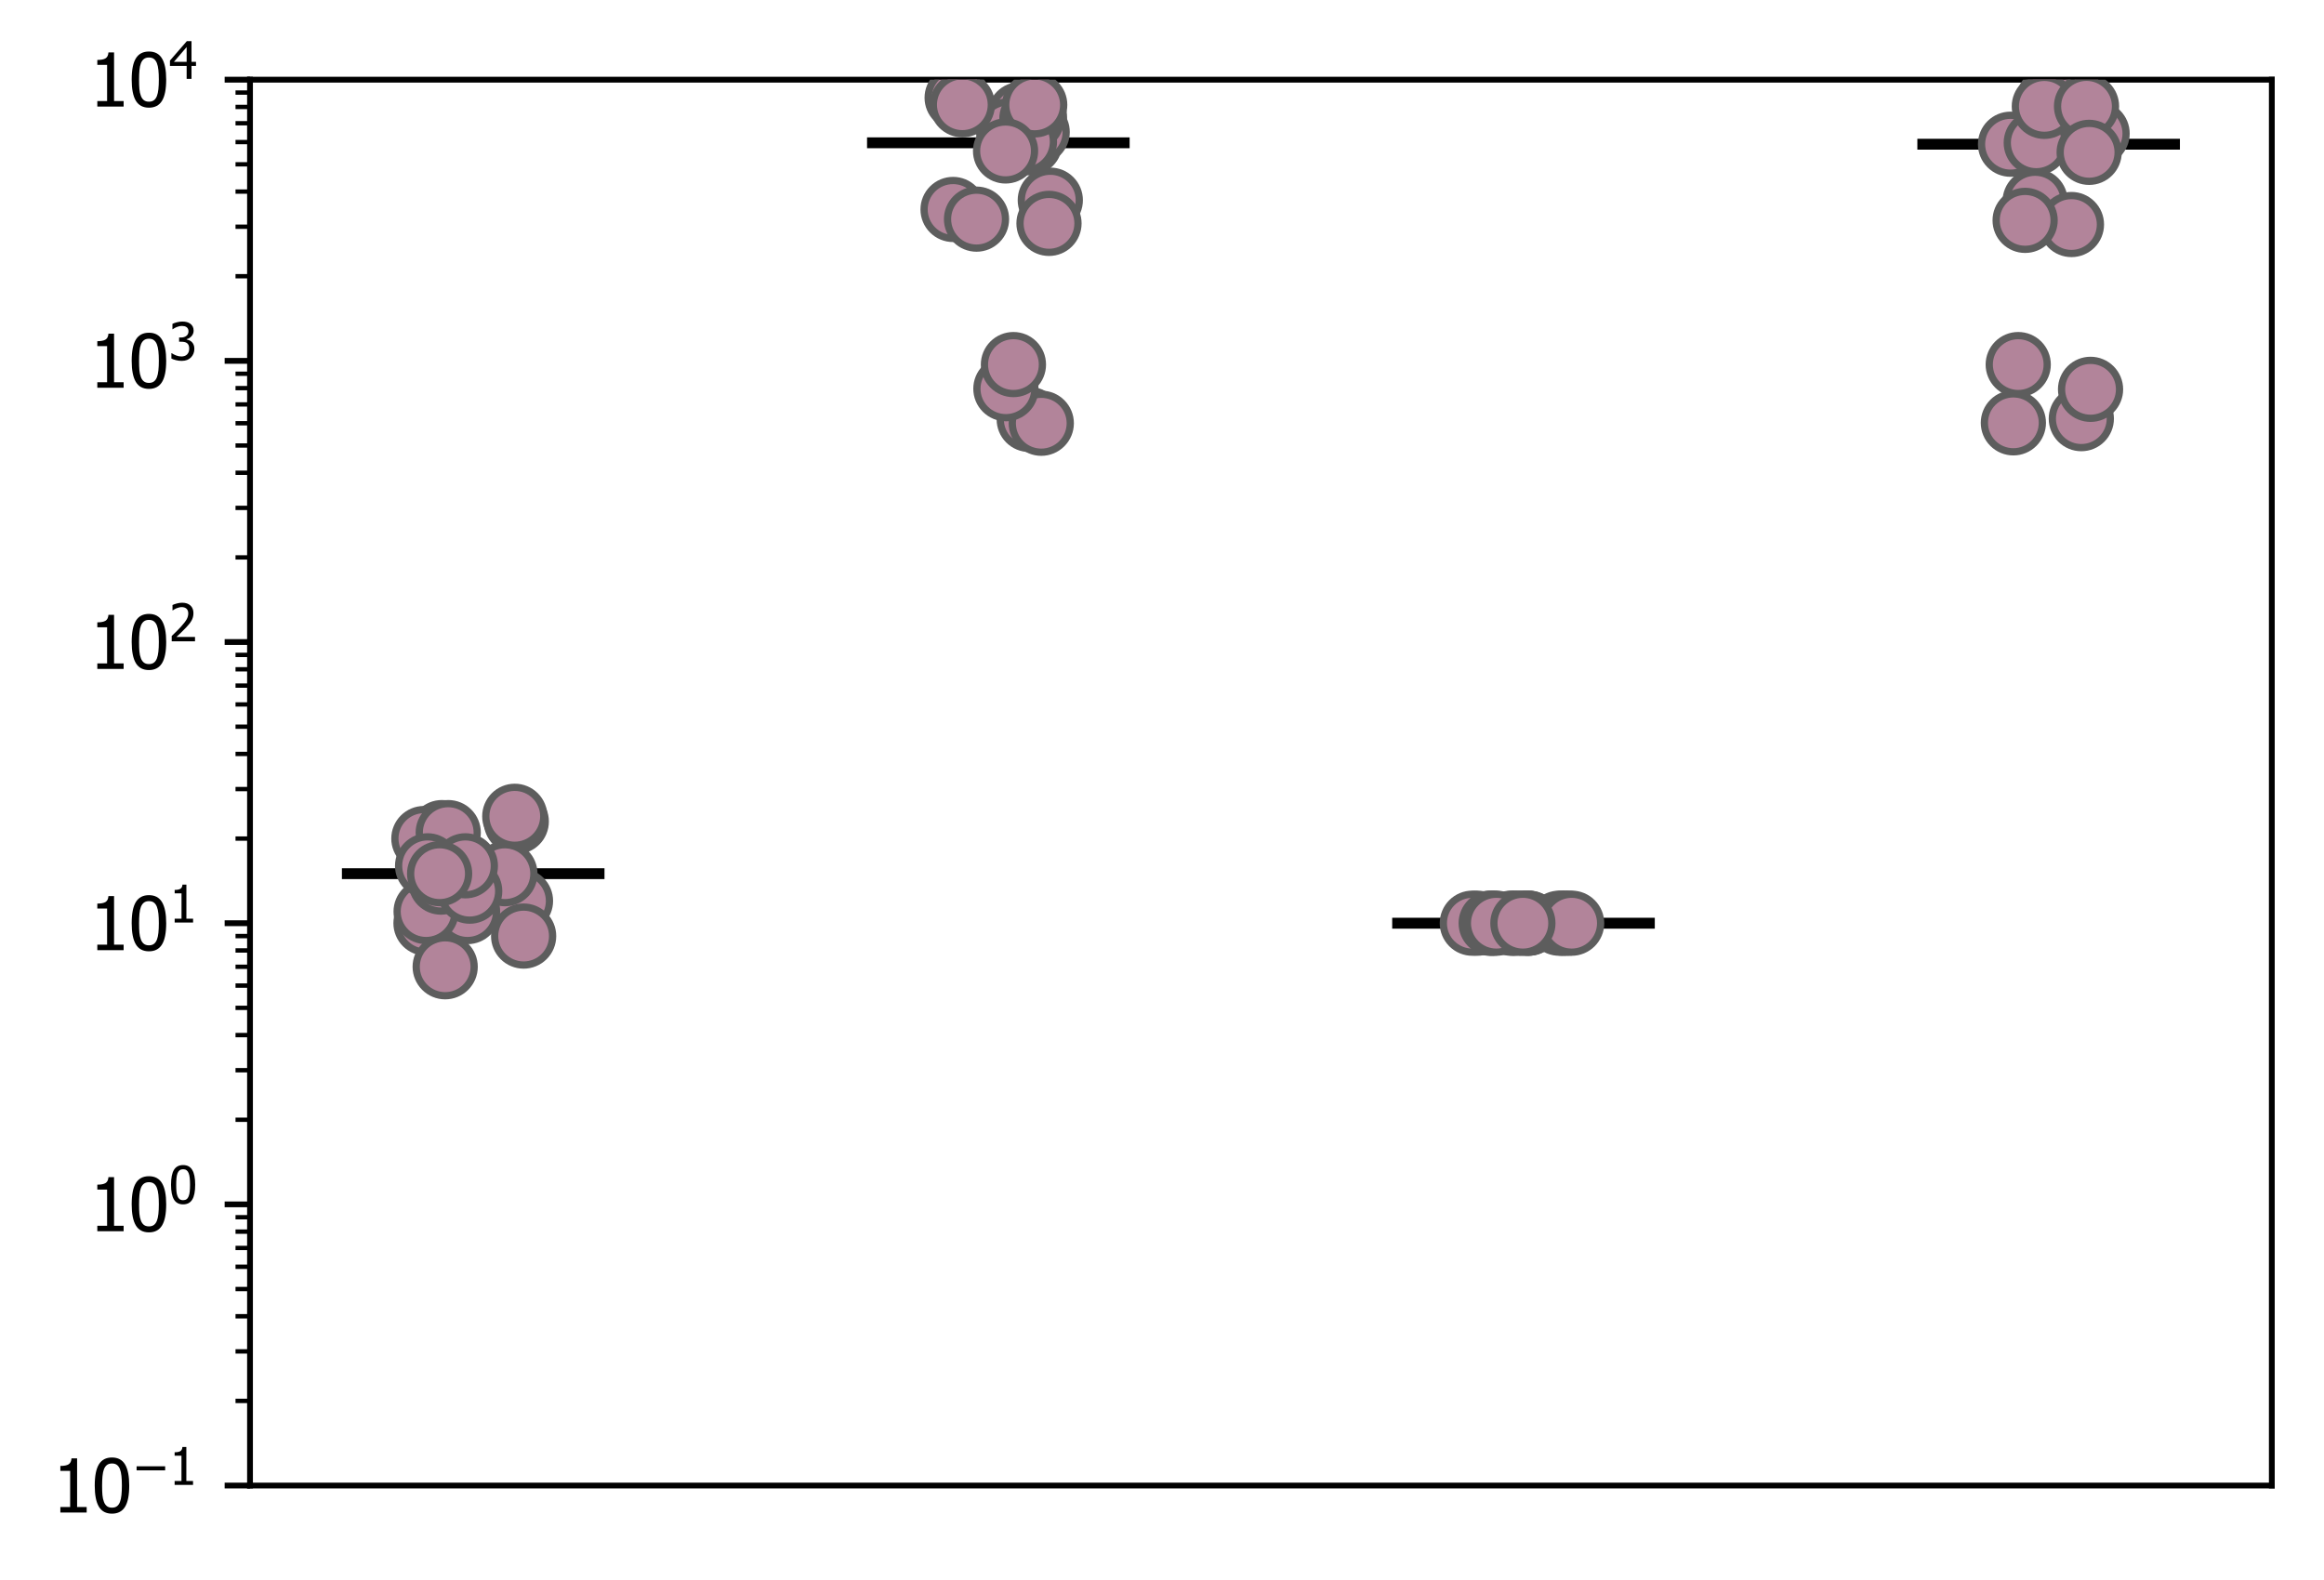 <?xml version="1.0" encoding="utf-8" standalone="no"?>
<!DOCTYPE svg PUBLIC "-//W3C//DTD SVG 1.1//EN"
  "http://www.w3.org/Graphics/SVG/1.1/DTD/svg11.dtd">
<svg xmlns:xlink="http://www.w3.org/1999/xlink" width="320.7pt" height="218.051pt" viewBox="0 0 320.7 218.051" xmlns="http://www.w3.org/2000/svg" version="1.1">
 <defs>
  <style type="text/css">*{stroke-linejoin: round; stroke-linecap: butt}</style>
 </defs>
 <g id="figure_1">
  <g id="patch_1">
   <path d="M 0 218.051 
L 320.7 218.051 
L 320.7 0 
L 0 0 
z
" style="fill: #ffffff"/>
  </g>
  <g id="axes_1">
   <g id="patch_2">
    <path d="M 34.5 205.039 
L 313.5 205.039 
L 313.5 10.999 
L 34.5 10.999 
z
" style="fill: #ffffff"/>
   </g>
   <g id="matplotlib.axis_1"/>
   <g id="matplotlib.axis_2">
    <g id="ytick_1">
     <g id="line2d_1">
      <defs>
       <path id="m20b3ebc7e0" d="M 0 0 
L -3.5 0 
" style="stroke: #000000; stroke-width: 0.8"/>
      </defs>
      <g>
       <use xlink:href="#m20b3ebc7e0" x="34.5" y="205.039" style="stroke: #000000; stroke-width: 0.8"/>
      </g>
     </g>
     <g id="text_1">
      <!-- $\mathdefault{10^{-1}}$ -->
      <g transform="translate(7.2 208.838) scale(0.1 -0.1)">
       <defs>
        <path id="Tahoma-31" d="M 2975 0 
L 706 0 
L 706 475 
L 1550 475 
L 1550 3594 
L 706 3594 
L 706 4019 
Q 1184 4019 1411 4155 
Q 1638 4291 1666 4669 
L 2150 4669 
L 2150 475 
L 2975 475 
L 2975 0 
z
" transform="scale(0.016)"/>
        <path id="Tahoma-30" d="M 3234 2328 
Q 3234 1075 2870 489 
Q 2506 -97 1747 -97 
Q 978 -97 618 500 
Q 259 1097 259 2322 
Q 259 3581 623 4164 
Q 988 4747 1747 4747 
Q 2516 4747 2875 4144 
Q 3234 3541 3234 2328 
z
M 2434 909 
Q 2525 1141 2562 1494 
Q 2600 1847 2600 2328 
Q 2600 2806 2562 3159 
Q 2525 3513 2431 3747 
Q 2338 3984 2173 4107 
Q 2009 4231 1747 4231 
Q 1488 4231 1320 4107 
Q 1153 3984 1056 3741 
Q 963 3503 928 3140 
Q 894 2778 894 2322 
Q 894 1834 923 1506 
Q 953 1178 1053 919 
Q 1144 678 1311 548 
Q 1478 419 1747 419 
Q 2006 419 2173 542 
Q 2341 666 2434 909 
z
" transform="scale(0.016)"/>
        <path id="Tahoma-2212" d="M 4088 1788 
L 569 1788 
L 569 2288 
L 4088 2288 
L 4088 1788 
z
" transform="scale(0.016)"/>
       </defs>
       <use xlink:href="#Tahoma-31" transform="translate(0 0.75)"/>
       <use xlink:href="#Tahoma-30" transform="translate(54.59 0.75)"/>
       <use xlink:href="#Tahoma-2212" transform="translate(110.134 38.933) scale(0.7)"/>
       <use xlink:href="#Tahoma-31" transform="translate(161.062 38.933) scale(0.7)"/>
      </g>
     </g>
    </g>
    <g id="ytick_2">
     <g id="line2d_2">
      <g>
       <use xlink:href="#m20b3ebc7e0" x="34.5" y="166.231" style="stroke: #000000; stroke-width: 0.8"/>
      </g>
     </g>
     <g id="text_2">
      <!-- $\mathdefault{10^{0}}$ -->
      <g transform="translate(12.3 170.03) scale(0.1 -0.1)">
       <use xlink:href="#Tahoma-31" transform="translate(0 0.897)"/>
       <use xlink:href="#Tahoma-30" transform="translate(54.59 0.897)"/>
       <use xlink:href="#Tahoma-30" transform="translate(110.134 39.08) scale(0.7)"/>
      </g>
     </g>
    </g>
    <g id="ytick_3">
     <g id="line2d_3">
      <g>
       <use xlink:href="#m20b3ebc7e0" x="34.5" y="127.423" style="stroke: #000000; stroke-width: 0.8"/>
      </g>
     </g>
     <g id="text_3">
      <!-- $\mathdefault{10^{1}}$ -->
      <g transform="translate(12.3 131.222) scale(0.1 -0.1)">
       <use xlink:href="#Tahoma-31" transform="translate(0 0.75)"/>
       <use xlink:href="#Tahoma-30" transform="translate(54.59 0.75)"/>
       <use xlink:href="#Tahoma-31" transform="translate(110.134 38.933) scale(0.7)"/>
      </g>
     </g>
    </g>
    <g id="ytick_4">
     <g id="line2d_4">
      <g>
       <use xlink:href="#m20b3ebc7e0" x="34.5" y="88.615" style="stroke: #000000; stroke-width: 0.8"/>
      </g>
     </g>
     <g id="text_4">
      <!-- $\mathdefault{10^{2}}$ -->
      <g transform="translate(12.3 92.414) scale(0.1 -0.1)">
       <defs>
        <path id="Tahoma-32" d="M 3213 0 
L 341 0 
L 341 653 
Q 650 947 925 1215 
Q 1200 1484 1463 1775 
Q 1994 2359 2187 2711 
Q 2381 3063 2381 3438 
Q 2381 3631 2320 3778 
Q 2259 3925 2153 4022 
Q 2044 4116 1900 4162 
Q 1756 4209 1584 4209 
Q 1419 4209 1248 4167 
Q 1078 4125 922 4063 
Q 791 4009 669 3934 
Q 547 3859 472 3806 
L 438 3806 
L 438 4469 
Q 631 4566 976 4658 
Q 1322 4750 1631 4750 
Q 2281 4750 2650 4404 
Q 3019 4059 3019 3469 
Q 3019 3197 2955 2965 
Q 2891 2734 2778 2538 
Q 2663 2334 2500 2134 
Q 2338 1934 2156 1741 
Q 1863 1422 1502 1078 
Q 1141 734 925 534 
L 3213 534 
L 3213 0 
z
" transform="scale(0.016)"/>
       </defs>
       <use xlink:href="#Tahoma-31" transform="translate(0 0.864)"/>
       <use xlink:href="#Tahoma-30" transform="translate(54.59 0.864)"/>
       <use xlink:href="#Tahoma-32" transform="translate(110.134 39.047) scale(0.7)"/>
      </g>
     </g>
    </g>
    <g id="ytick_5">
     <g id="line2d_5">
      <g>
       <use xlink:href="#m20b3ebc7e0" x="34.5" y="49.807" style="stroke: #000000; stroke-width: 0.8"/>
      </g>
     </g>
     <g id="text_5">
      <!-- $\mathdefault{10^{3}}$ -->
      <g transform="translate(12.3 53.606) scale(0.1 -0.1)">
       <defs>
        <path id="Tahoma-33" d="M 1597 4209 
Q 1428 4209 1259 4168 
Q 1091 4128 928 4063 
Q 778 4000 667 3931 
Q 556 3863 469 3803 
L 431 3803 
L 431 4463 
Q 634 4572 982 4661 
Q 1331 4750 1647 4750 
Q 1963 4750 2198 4686 
Q 2434 4622 2625 4488 
Q 2831 4338 2936 4125 
Q 3041 3913 3041 3628 
Q 3041 3244 2787 2953 
Q 2534 2663 2181 2584 
L 2181 2541 
Q 2328 2513 2495 2444 
Q 2663 2375 2806 2241 
Q 2950 2106 3040 1895 
Q 3131 1684 3131 1381 
Q 3131 1066 3023 802 
Q 2916 538 2719 334 
Q 2516 122 2228 12 
Q 1941 -97 1575 -97 
Q 1225 -97 881 -12 
Q 538 72 303 191 
L 303 850 
L 347 850 
Q 544 706 875 575 
Q 1206 444 1538 444 
Q 1728 444 1920 505 
Q 2113 566 2241 703 
Q 2366 841 2431 1006 
Q 2497 1172 2497 1425 
Q 2497 1678 2423 1840 
Q 2350 2003 2219 2097 
Q 2088 2191 1908 2227 
Q 1728 2263 1519 2263 
L 1253 2263 
L 1253 2781 
L 1459 2781 
Q 1881 2781 2145 2981 
Q 2409 3181 2409 3563 
Q 2409 3738 2340 3864 
Q 2272 3991 2166 4066 
Q 2047 4147 1903 4178 
Q 1759 4209 1597 4209 
z
" transform="scale(0.016)"/>
       </defs>
       <use xlink:href="#Tahoma-31" transform="translate(0 0.864)"/>
       <use xlink:href="#Tahoma-30" transform="translate(54.59 0.864)"/>
       <use xlink:href="#Tahoma-33" transform="translate(110.134 39.047) scale(0.7)"/>
      </g>
     </g>
    </g>
    <g id="ytick_6">
     <g id="line2d_6">
      <g>
       <use xlink:href="#m20b3ebc7e0" x="34.5" y="10.999" style="stroke: #000000; stroke-width: 0.8"/>
      </g>
     </g>
     <g id="text_6">
      <!-- $\mathdefault{10^{4}}$ -->
      <g transform="translate(12.3 14.798) scale(0.1 -0.1)">
       <defs>
        <path id="Tahoma-34" d="M 3334 1600 
L 2781 1600 
L 2781 0 
L 2181 0 
L 2181 1600 
L 125 1600 
L 125 2256 
L 2206 4653 
L 2781 4653 
L 2781 2100 
L 3334 2100 
L 3334 1600 
z
M 2181 2100 
L 2181 3919 
L 613 2100 
L 2181 2100 
z
" transform="scale(0.016)"/>
       </defs>
       <use xlink:href="#Tahoma-31" transform="translate(0 0.925)"/>
       <use xlink:href="#Tahoma-30" transform="translate(54.59 0.925)"/>
       <use xlink:href="#Tahoma-34" transform="translate(110.134 39.108) scale(0.7)"/>
      </g>
     </g>
    </g>
    <g id="ytick_7">
     <g id="line2d_7">
      <defs>
       <path id="m8725a0adc4" d="M 0 0 
L -2 0 
" style="stroke: #000000; stroke-width: 0.6"/>
      </defs>
      <g>
       <use xlink:href="#m8725a0adc4" x="34.5" y="193.357" style="stroke: #000000; stroke-width: 0.6"/>
      </g>
     </g>
    </g>
    <g id="ytick_8">
     <g id="line2d_8">
      <g>
       <use xlink:href="#m8725a0adc4" x="34.5" y="186.523" style="stroke: #000000; stroke-width: 0.6"/>
      </g>
     </g>
    </g>
    <g id="ytick_9">
     <g id="line2d_9">
      <g>
       <use xlink:href="#m8725a0adc4" x="34.5" y="181.674" style="stroke: #000000; stroke-width: 0.6"/>
      </g>
     </g>
    </g>
    <g id="ytick_10">
     <g id="line2d_10">
      <g>
       <use xlink:href="#m8725a0adc4" x="34.5" y="177.914" style="stroke: #000000; stroke-width: 0.6"/>
      </g>
     </g>
    </g>
    <g id="ytick_11">
     <g id="line2d_11">
      <g>
       <use xlink:href="#m8725a0adc4" x="34.5" y="174.841" style="stroke: #000000; stroke-width: 0.6"/>
      </g>
     </g>
    </g>
    <g id="ytick_12">
     <g id="line2d_12">
      <g>
       <use xlink:href="#m8725a0adc4" x="34.5" y="172.243" style="stroke: #000000; stroke-width: 0.6"/>
      </g>
     </g>
    </g>
    <g id="ytick_13">
     <g id="line2d_13">
      <g>
       <use xlink:href="#m8725a0adc4" x="34.5" y="169.992" style="stroke: #000000; stroke-width: 0.6"/>
      </g>
     </g>
    </g>
    <g id="ytick_14">
     <g id="line2d_14">
      <g>
       <use xlink:href="#m8725a0adc4" x="34.5" y="168.007" style="stroke: #000000; stroke-width: 0.6"/>
      </g>
     </g>
    </g>
    <g id="ytick_15">
     <g id="line2d_15">
      <g>
       <use xlink:href="#m8725a0adc4" x="34.5" y="154.549" style="stroke: #000000; stroke-width: 0.6"/>
      </g>
     </g>
    </g>
    <g id="ytick_16">
     <g id="line2d_16">
      <g>
       <use xlink:href="#m8725a0adc4" x="34.5" y="147.715" style="stroke: #000000; stroke-width: 0.6"/>
      </g>
     </g>
    </g>
    <g id="ytick_17">
     <g id="line2d_17">
      <g>
       <use xlink:href="#m8725a0adc4" x="34.5" y="142.866" style="stroke: #000000; stroke-width: 0.6"/>
      </g>
     </g>
    </g>
    <g id="ytick_18">
     <g id="line2d_18">
      <g>
       <use xlink:href="#m8725a0adc4" x="34.5" y="139.106" style="stroke: #000000; stroke-width: 0.6"/>
      </g>
     </g>
    </g>
    <g id="ytick_19">
     <g id="line2d_19">
      <g>
       <use xlink:href="#m8725a0adc4" x="34.5" y="136.033" style="stroke: #000000; stroke-width: 0.6"/>
      </g>
     </g>
    </g>
    <g id="ytick_20">
     <g id="line2d_20">
      <g>
       <use xlink:href="#m8725a0adc4" x="34.5" y="133.435" style="stroke: #000000; stroke-width: 0.6"/>
      </g>
     </g>
    </g>
    <g id="ytick_21">
     <g id="line2d_21">
      <g>
       <use xlink:href="#m8725a0adc4" x="34.5" y="131.184" style="stroke: #000000; stroke-width: 0.6"/>
      </g>
     </g>
    </g>
    <g id="ytick_22">
     <g id="line2d_22">
      <g>
       <use xlink:href="#m8725a0adc4" x="34.5" y="129.199" style="stroke: #000000; stroke-width: 0.6"/>
      </g>
     </g>
    </g>
    <g id="ytick_23">
     <g id="line2d_23">
      <g>
       <use xlink:href="#m8725a0adc4" x="34.5" y="115.741" style="stroke: #000000; stroke-width: 0.6"/>
      </g>
     </g>
    </g>
    <g id="ytick_24">
     <g id="line2d_24">
      <g>
       <use xlink:href="#m8725a0adc4" x="34.5" y="108.907" style="stroke: #000000; stroke-width: 0.6"/>
      </g>
     </g>
    </g>
    <g id="ytick_25">
     <g id="line2d_25">
      <g>
       <use xlink:href="#m8725a0adc4" x="34.5" y="104.058" style="stroke: #000000; stroke-width: 0.6"/>
      </g>
     </g>
    </g>
    <g id="ytick_26">
     <g id="line2d_26">
      <g>
       <use xlink:href="#m8725a0adc4" x="34.5" y="100.298" style="stroke: #000000; stroke-width: 0.6"/>
      </g>
     </g>
    </g>
    <g id="ytick_27">
     <g id="line2d_27">
      <g>
       <use xlink:href="#m8725a0adc4" x="34.5" y="97.225" style="stroke: #000000; stroke-width: 0.6"/>
      </g>
     </g>
    </g>
    <g id="ytick_28">
     <g id="line2d_28">
      <g>
       <use xlink:href="#m8725a0adc4" x="34.5" y="94.627" style="stroke: #000000; stroke-width: 0.6"/>
      </g>
     </g>
    </g>
    <g id="ytick_29">
     <g id="line2d_29">
      <g>
       <use xlink:href="#m8725a0adc4" x="34.5" y="92.376" style="stroke: #000000; stroke-width: 0.6"/>
      </g>
     </g>
    </g>
    <g id="ytick_30">
     <g id="line2d_30">
      <g>
       <use xlink:href="#m8725a0adc4" x="34.5" y="90.391" style="stroke: #000000; stroke-width: 0.6"/>
      </g>
     </g>
    </g>
    <g id="ytick_31">
     <g id="line2d_31">
      <g>
       <use xlink:href="#m8725a0adc4" x="34.5" y="76.933" style="stroke: #000000; stroke-width: 0.6"/>
      </g>
     </g>
    </g>
    <g id="ytick_32">
     <g id="line2d_32">
      <g>
       <use xlink:href="#m8725a0adc4" x="34.5" y="70.099" style="stroke: #000000; stroke-width: 0.6"/>
      </g>
     </g>
    </g>
    <g id="ytick_33">
     <g id="line2d_33">
      <g>
       <use xlink:href="#m8725a0adc4" x="34.5" y="65.25" style="stroke: #000000; stroke-width: 0.6"/>
      </g>
     </g>
    </g>
    <g id="ytick_34">
     <g id="line2d_34">
      <g>
       <use xlink:href="#m8725a0adc4" x="34.5" y="61.49" style="stroke: #000000; stroke-width: 0.6"/>
      </g>
     </g>
    </g>
    <g id="ytick_35">
     <g id="line2d_35">
      <g>
       <use xlink:href="#m8725a0adc4" x="34.5" y="58.417" style="stroke: #000000; stroke-width: 0.6"/>
      </g>
     </g>
    </g>
    <g id="ytick_36">
     <g id="line2d_36">
      <g>
       <use xlink:href="#m8725a0adc4" x="34.5" y="55.819" style="stroke: #000000; stroke-width: 0.6"/>
      </g>
     </g>
    </g>
    <g id="ytick_37">
     <g id="line2d_37">
      <g>
       <use xlink:href="#m8725a0adc4" x="34.5" y="53.568" style="stroke: #000000; stroke-width: 0.6"/>
      </g>
     </g>
    </g>
    <g id="ytick_38">
     <g id="line2d_38">
      <g>
       <use xlink:href="#m8725a0adc4" x="34.5" y="51.583" style="stroke: #000000; stroke-width: 0.6"/>
      </g>
     </g>
    </g>
    <g id="ytick_39">
     <g id="line2d_39">
      <g>
       <use xlink:href="#m8725a0adc4" x="34.5" y="38.125" style="stroke: #000000; stroke-width: 0.6"/>
      </g>
     </g>
    </g>
    <g id="ytick_40">
     <g id="line2d_40">
      <g>
       <use xlink:href="#m8725a0adc4" x="34.5" y="31.291" style="stroke: #000000; stroke-width: 0.6"/>
      </g>
     </g>
    </g>
    <g id="ytick_41">
     <g id="line2d_41">
      <g>
       <use xlink:href="#m8725a0adc4" x="34.5" y="26.442" style="stroke: #000000; stroke-width: 0.6"/>
      </g>
     </g>
    </g>
    <g id="ytick_42">
     <g id="line2d_42">
      <g>
       <use xlink:href="#m8725a0adc4" x="34.5" y="22.682" style="stroke: #000000; stroke-width: 0.6"/>
      </g>
     </g>
    </g>
    <g id="ytick_43">
     <g id="line2d_43">
      <g>
       <use xlink:href="#m8725a0adc4" x="34.5" y="19.609" style="stroke: #000000; stroke-width: 0.6"/>
      </g>
     </g>
    </g>
    <g id="ytick_44">
     <g id="line2d_44">
      <g>
       <use xlink:href="#m8725a0adc4" x="34.5" y="17.011" style="stroke: #000000; stroke-width: 0.6"/>
      </g>
     </g>
    </g>
    <g id="ytick_45">
     <g id="line2d_45">
      <g>
       <use xlink:href="#m8725a0adc4" x="34.5" y="14.76" style="stroke: #000000; stroke-width: 0.6"/>
      </g>
     </g>
    </g>
    <g id="ytick_46">
     <g id="line2d_46">
      <g>
       <use xlink:href="#m8725a0adc4" x="34.5" y="12.775" style="stroke: #000000; stroke-width: 0.6"/>
      </g>
     </g>
    </g>
   </g>
   <g id="LineCollection_1">
    <path d="M 47.182 120.589 
L 83.416 120.589 
" clip-path="url(#p891c3d9047)" style="fill: none; stroke: #000000; stroke-width: 1.5"/>
   </g>
   <g id="LineCollection_2">
    <path d="M 119.649 19.71 
L 155.883 19.71 
" clip-path="url(#p891c3d9047)" style="fill: none; stroke: #000000; stroke-width: 1.5"/>
   </g>
   <g id="LineCollection_3">
    <path d="M 192.117 127.423 
L 228.351 127.423 
" clip-path="url(#p891c3d9047)" style="fill: none; stroke: #000000; stroke-width: 1.5"/>
   </g>
   <g id="LineCollection_4">
    <path d="M 264.584 19.906 
L 300.818 19.906 
" clip-path="url(#p891c3d9047)" style="fill: none; stroke: #000000; stroke-width: 1.5"/>
   </g>
   <g id="patch_3">
    <path d="M 34.5 205.039 
L 34.5 10.999 
" style="fill: none; stroke: #000000; stroke-width: 0.8; stroke-linejoin: miter; stroke-linecap: square"/>
   </g>
   <g id="patch_4">
    <path d="M 313.5 205.039 
L 313.5 10.999 
" style="fill: none; stroke: #000000; stroke-width: 0.8; stroke-linejoin: miter; stroke-linecap: square"/>
   </g>
   <g id="patch_5">
    <path d="M 34.5 205.039 
L 313.5 205.039 
" style="fill: none; stroke: #000000; stroke-width: 0.8; stroke-linejoin: miter; stroke-linecap: square"/>
   </g>
   <g id="patch_6">
    <path d="M 34.5 10.999 
L 313.5 10.999 
" style="fill: none; stroke: #000000; stroke-width: 0.8; stroke-linejoin: miter; stroke-linecap: square"/>
   </g>
   <g id="PathCollection_1">
    <defs>
     <path id="mf7f7519f3a" d="M 0 4 
C 1.061 4 2.078 3.579 2.828 2.828 
C 3.579 2.078 4 1.061 4 0 
C 4 -1.061 3.579 -2.078 2.828 -2.828 
C 2.078 -3.579 1.061 -4 0 -4 
C -1.061 -4 -2.078 -3.579 -2.828 -2.828 
C -3.579 -2.078 -4 -1.061 -4 0 
C -4 1.061 -3.579 2.078 -2.828 2.828 
C -2.078 3.579 -1.061 4 0 4 
z
" style="stroke: #5d5d5d"/>
    </defs>
    <g clip-path="url(#p891c3d9047)">
     <use xlink:href="#mf7f7519f3a" x="66.513" y="124.35" style="fill: #b2849a; stroke: #5d5d5d"/>
     <use xlink:href="#mf7f7519f3a" x="71.824" y="124.35" style="fill: #b2849a; stroke: #5d5d5d"/>
     <use xlink:href="#mf7f7519f3a" x="58.786" y="127.423" style="fill: #b2849a; stroke: #5d5d5d"/>
     <use xlink:href="#mf7f7519f3a" x="60.981" y="114.919" style="fill: #b2849a; stroke: #5d5d5d"/>
     <use xlink:href="#mf7f7519f3a" x="61.433" y="133.435" style="fill: #b2849a; stroke: #5d5d5d"/>
     <use xlink:href="#mf7f7519f3a" x="58.492" y="115.741" style="fill: #b2849a; stroke: #5d5d5d"/>
     <use xlink:href="#mf7f7519f3a" x="64.625" y="120.589" style="fill: #b2849a; stroke: #5d5d5d"/>
     <use xlink:href="#mf7f7519f3a" x="64.52" y="125.817" style="fill: #b2849a; stroke: #5d5d5d"/>
     <use xlink:href="#mf7f7519f3a" x="58.801" y="125.817" style="fill: #b2849a; stroke: #5d5d5d"/>
     <use xlink:href="#mf7f7519f3a" x="71.244" y="113.385" style="fill: #b2849a; stroke: #5d5d5d"/>
     <use xlink:href="#mf7f7519f3a" x="72.258" y="129.199" style="fill: #b2849a; stroke: #5d5d5d"/>
     <use xlink:href="#mf7f7519f3a" x="69.674" y="120.589" style="fill: #b2849a; stroke: #5d5d5d"/>
     <use xlink:href="#mf7f7519f3a" x="60.852" y="121.752" style="fill: #b2849a; stroke: #5d5d5d"/>
     <use xlink:href="#mf7f7519f3a" x="64.815" y="123.001" style="fill: #b2849a; stroke: #5d5d5d"/>
     <use xlink:href="#mf7f7519f3a" x="71.037" y="112.668" style="fill: #b2849a; stroke: #5d5d5d"/>
     <use xlink:href="#mf7f7519f3a" x="61.854" y="114.919" style="fill: #b2849a; stroke: #5d5d5d"/>
     <use xlink:href="#mf7f7519f3a" x="59.006" y="119.502" style="fill: #b2849a; stroke: #5d5d5d"/>
     <use xlink:href="#mf7f7519f3a" x="64.218" y="119.502" style="fill: #b2849a; stroke: #5d5d5d"/>
     <use xlink:href="#mf7f7519f3a" x="60.665" y="120.589" style="fill: #b2849a; stroke: #5d5d5d"/>
    </g>
   </g>
   <g id="PathCollection_2">
    <g clip-path="url(#p891c3d9047)">
     <use xlink:href="#mf7f7519f3a" x="142.03" y="57.891" style="fill: #b2849a; stroke: #5d5d5d"/>
     <use xlink:href="#mf7f7519f3a" x="140.768" y="15.814" style="fill: #b2849a; stroke: #5d5d5d"/>
     <use xlink:href="#mf7f7519f3a" x="143.692" y="58.417" style="fill: #b2849a; stroke: #5d5d5d"/>
     <use xlink:href="#mf7f7519f3a" x="139.176" y="18.061" style="fill: #b2849a; stroke: #5d5d5d"/>
     <use xlink:href="#mf7f7519f3a" x="142.756" y="16.195" style="fill: #b2849a; stroke: #5d5d5d"/>
     <use xlink:href="#mf7f7519f3a" x="142.114" y="19.71" style="fill: #b2849a; stroke: #5d5d5d"/>
     <use xlink:href="#mf7f7519f3a" x="143.126" y="18.229" style="fill: #b2849a; stroke: #5d5d5d"/>
     <use xlink:href="#mf7f7519f3a" x="142.396" y="16.37" style="fill: #b2849a; stroke: #5d5d5d"/>
     <use xlink:href="#mf7f7519f3a" x="141.371" y="19.544" style="fill: #b2849a; stroke: #5d5d5d"/>
     <use xlink:href="#mf7f7519f3a" x="131.519" y="28.911" style="fill: #b2849a; stroke: #5d5d5d"/>
     <use xlink:href="#mf7f7519f3a" x="144.936" y="27.629" style="fill: #b2849a; stroke: #5d5d5d"/>
     <use xlink:href="#mf7f7519f3a" x="144.756" y="30.831" style="fill: #b2849a; stroke: #5d5d5d"/>
     <use xlink:href="#mf7f7519f3a" x="132.082" y="13.492" style="fill: #b2849a; stroke: #5d5d5d"/>
     <use xlink:href="#mf7f7519f3a" x="138.807" y="53.653" style="fill: #b2849a; stroke: #5d5d5d"/>
     <use xlink:href="#mf7f7519f3a" x="142.785" y="14.478" style="fill: #b2849a; stroke: #5d5d5d"/>
     <use xlink:href="#mf7f7519f3a" x="132.799" y="14.459" style="fill: #b2849a; stroke: #5d5d5d"/>
     <use xlink:href="#mf7f7519f3a" x="134.754" y="30.246" style="fill: #b2849a; stroke: #5d5d5d"/>
     <use xlink:href="#mf7f7519f3a" x="139.848" y="50.321" style="fill: #b2849a; stroke: #5d5d5d"/>
     <use xlink:href="#mf7f7519f3a" x="138.762" y="20.835" style="fill: #b2849a; stroke: #5d5d5d"/>
    </g>
   </g>
   <g id="PathCollection_3">
    <g clip-path="url(#p891c3d9047)">
     <use xlink:href="#mf7f7519f3a" x="210.761" y="127.423" style="fill: #b2849a; stroke: #5d5d5d"/>
     <use xlink:href="#mf7f7519f3a" x="206.112" y="127.423" style="fill: #b2849a; stroke: #5d5d5d"/>
     <use xlink:href="#mf7f7519f3a" x="209.217" y="127.423" style="fill: #b2849a; stroke: #5d5d5d"/>
     <use xlink:href="#mf7f7519f3a" x="215.601" y="127.423" style="fill: #b2849a; stroke: #5d5d5d"/>
     <use xlink:href="#mf7f7519f3a" x="210.907" y="127.423" style="fill: #b2849a; stroke: #5d5d5d"/>
     <use xlink:href="#mf7f7519f3a" x="208.516" y="127.423" style="fill: #b2849a; stroke: #5d5d5d"/>
     <use xlink:href="#mf7f7519f3a" x="215.166" y="127.423" style="fill: #b2849a; stroke: #5d5d5d"/>
     <use xlink:href="#mf7f7519f3a" x="210.965" y="127.423" style="fill: #b2849a; stroke: #5d5d5d"/>
     <use xlink:href="#mf7f7519f3a" x="203.852" y="127.423" style="fill: #b2849a; stroke: #5d5d5d"/>
     <use xlink:href="#mf7f7519f3a" x="208.811" y="127.423" style="fill: #b2849a; stroke: #5d5d5d"/>
     <use xlink:href="#mf7f7519f3a" x="205.558" y="127.423" style="fill: #b2849a; stroke: #5d5d5d"/>
     <use xlink:href="#mf7f7519f3a" x="203.175" y="127.423" style="fill: #b2849a; stroke: #5d5d5d"/>
     <use xlink:href="#mf7f7519f3a" x="209.844" y="127.423" style="fill: #b2849a; stroke: #5d5d5d"/>
     <use xlink:href="#mf7f7519f3a" x="215.872" y="127.423" style="fill: #b2849a; stroke: #5d5d5d"/>
     <use xlink:href="#mf7f7519f3a" x="205.775" y="127.423" style="fill: #b2849a; stroke: #5d5d5d"/>
     <use xlink:href="#mf7f7519f3a" x="216.361" y="127.423" style="fill: #b2849a; stroke: #5d5d5d"/>
     <use xlink:href="#mf7f7519f3a" x="206.491" y="127.423" style="fill: #b2849a; stroke: #5d5d5d"/>
     <use xlink:href="#mf7f7519f3a" x="216.88" y="127.423" style="fill: #b2849a; stroke: #5d5d5d"/>
     <use xlink:href="#mf7f7519f3a" x="210.151" y="127.423" style="fill: #b2849a; stroke: #5d5d5d"/>
    </g>
   </g>
   <g id="PathCollection_4">
    <g clip-path="url(#p891c3d9047)">
     <use xlink:href="#mf7f7519f3a" x="287.212" y="57.783" style="fill: #b2849a; stroke: #5d5d5d"/>
     <use xlink:href="#mf7f7519f3a" x="282.802" y="16.02" style="fill: #b2849a; stroke: #5d5d5d"/>
     <use xlink:href="#mf7f7519f3a" x="277.835" y="58.361" style="fill: #b2849a; stroke: #5d5d5d"/>
     <use xlink:href="#mf7f7519f3a" x="283.208" y="18.252" style="fill: #b2849a; stroke: #5d5d5d"/>
     <use xlink:href="#mf7f7519f3a" x="282.482" y="16.384" style="fill: #b2849a; stroke: #5d5d5d"/>
     <use xlink:href="#mf7f7519f3a" x="277.442" y="19.906" style="fill: #b2849a; stroke: #5d5d5d"/>
     <use xlink:href="#mf7f7519f3a" x="289.391" y="18.432" style="fill: #b2849a; stroke: #5d5d5d"/>
     <use xlink:href="#mf7f7519f3a" x="286.555" y="16.566" style="fill: #b2849a; stroke: #5d5d5d"/>
     <use xlink:href="#mf7f7519f3a" x="280.994" y="19.71" style="fill: #b2849a; stroke: #5d5d5d"/>
     <use xlink:href="#mf7f7519f3a" x="280.496" y="29.063" style="fill: #b2849a; stroke: #5d5d5d"/>
     <use xlink:href="#mf7f7519f3a" x="280.84" y="27.77" style="fill: #b2849a; stroke: #5d5d5d"/>
     <use xlink:href="#mf7f7519f3a" x="285.849" y="30.99" style="fill: #b2849a; stroke: #5d5d5d"/>
     <use xlink:href="#mf7f7519f3a" x="282.772" y="13.691" style="fill: #b2849a; stroke: #5d5d5d"/>
     <use xlink:href="#mf7f7519f3a" x="288.485" y="53.737" style="fill: #b2849a; stroke: #5d5d5d"/>
     <use xlink:href="#mf7f7519f3a" x="282.107" y="14.68" style="fill: #b2849a; stroke: #5d5d5d"/>
     <use xlink:href="#mf7f7519f3a" x="287.93" y="14.668" style="fill: #b2849a; stroke: #5d5d5d"/>
     <use xlink:href="#mf7f7519f3a" x="279.458" y="30.415" style="fill: #b2849a; stroke: #5d5d5d"/>
     <use xlink:href="#mf7f7519f3a" x="278.505" y="50.321" style="fill: #b2849a; stroke: #5d5d5d"/>
     <use xlink:href="#mf7f7519f3a" x="288.292" y="21.026" style="fill: #b2849a; stroke: #5d5d5d"/>
    </g>
   </g>
  </g>
 </g>
 <defs>
  <clipPath id="p891c3d9047">
   <rect x="34.5" y="10.999" width="279" height="194.04"/>
  </clipPath>
 </defs>
</svg>
